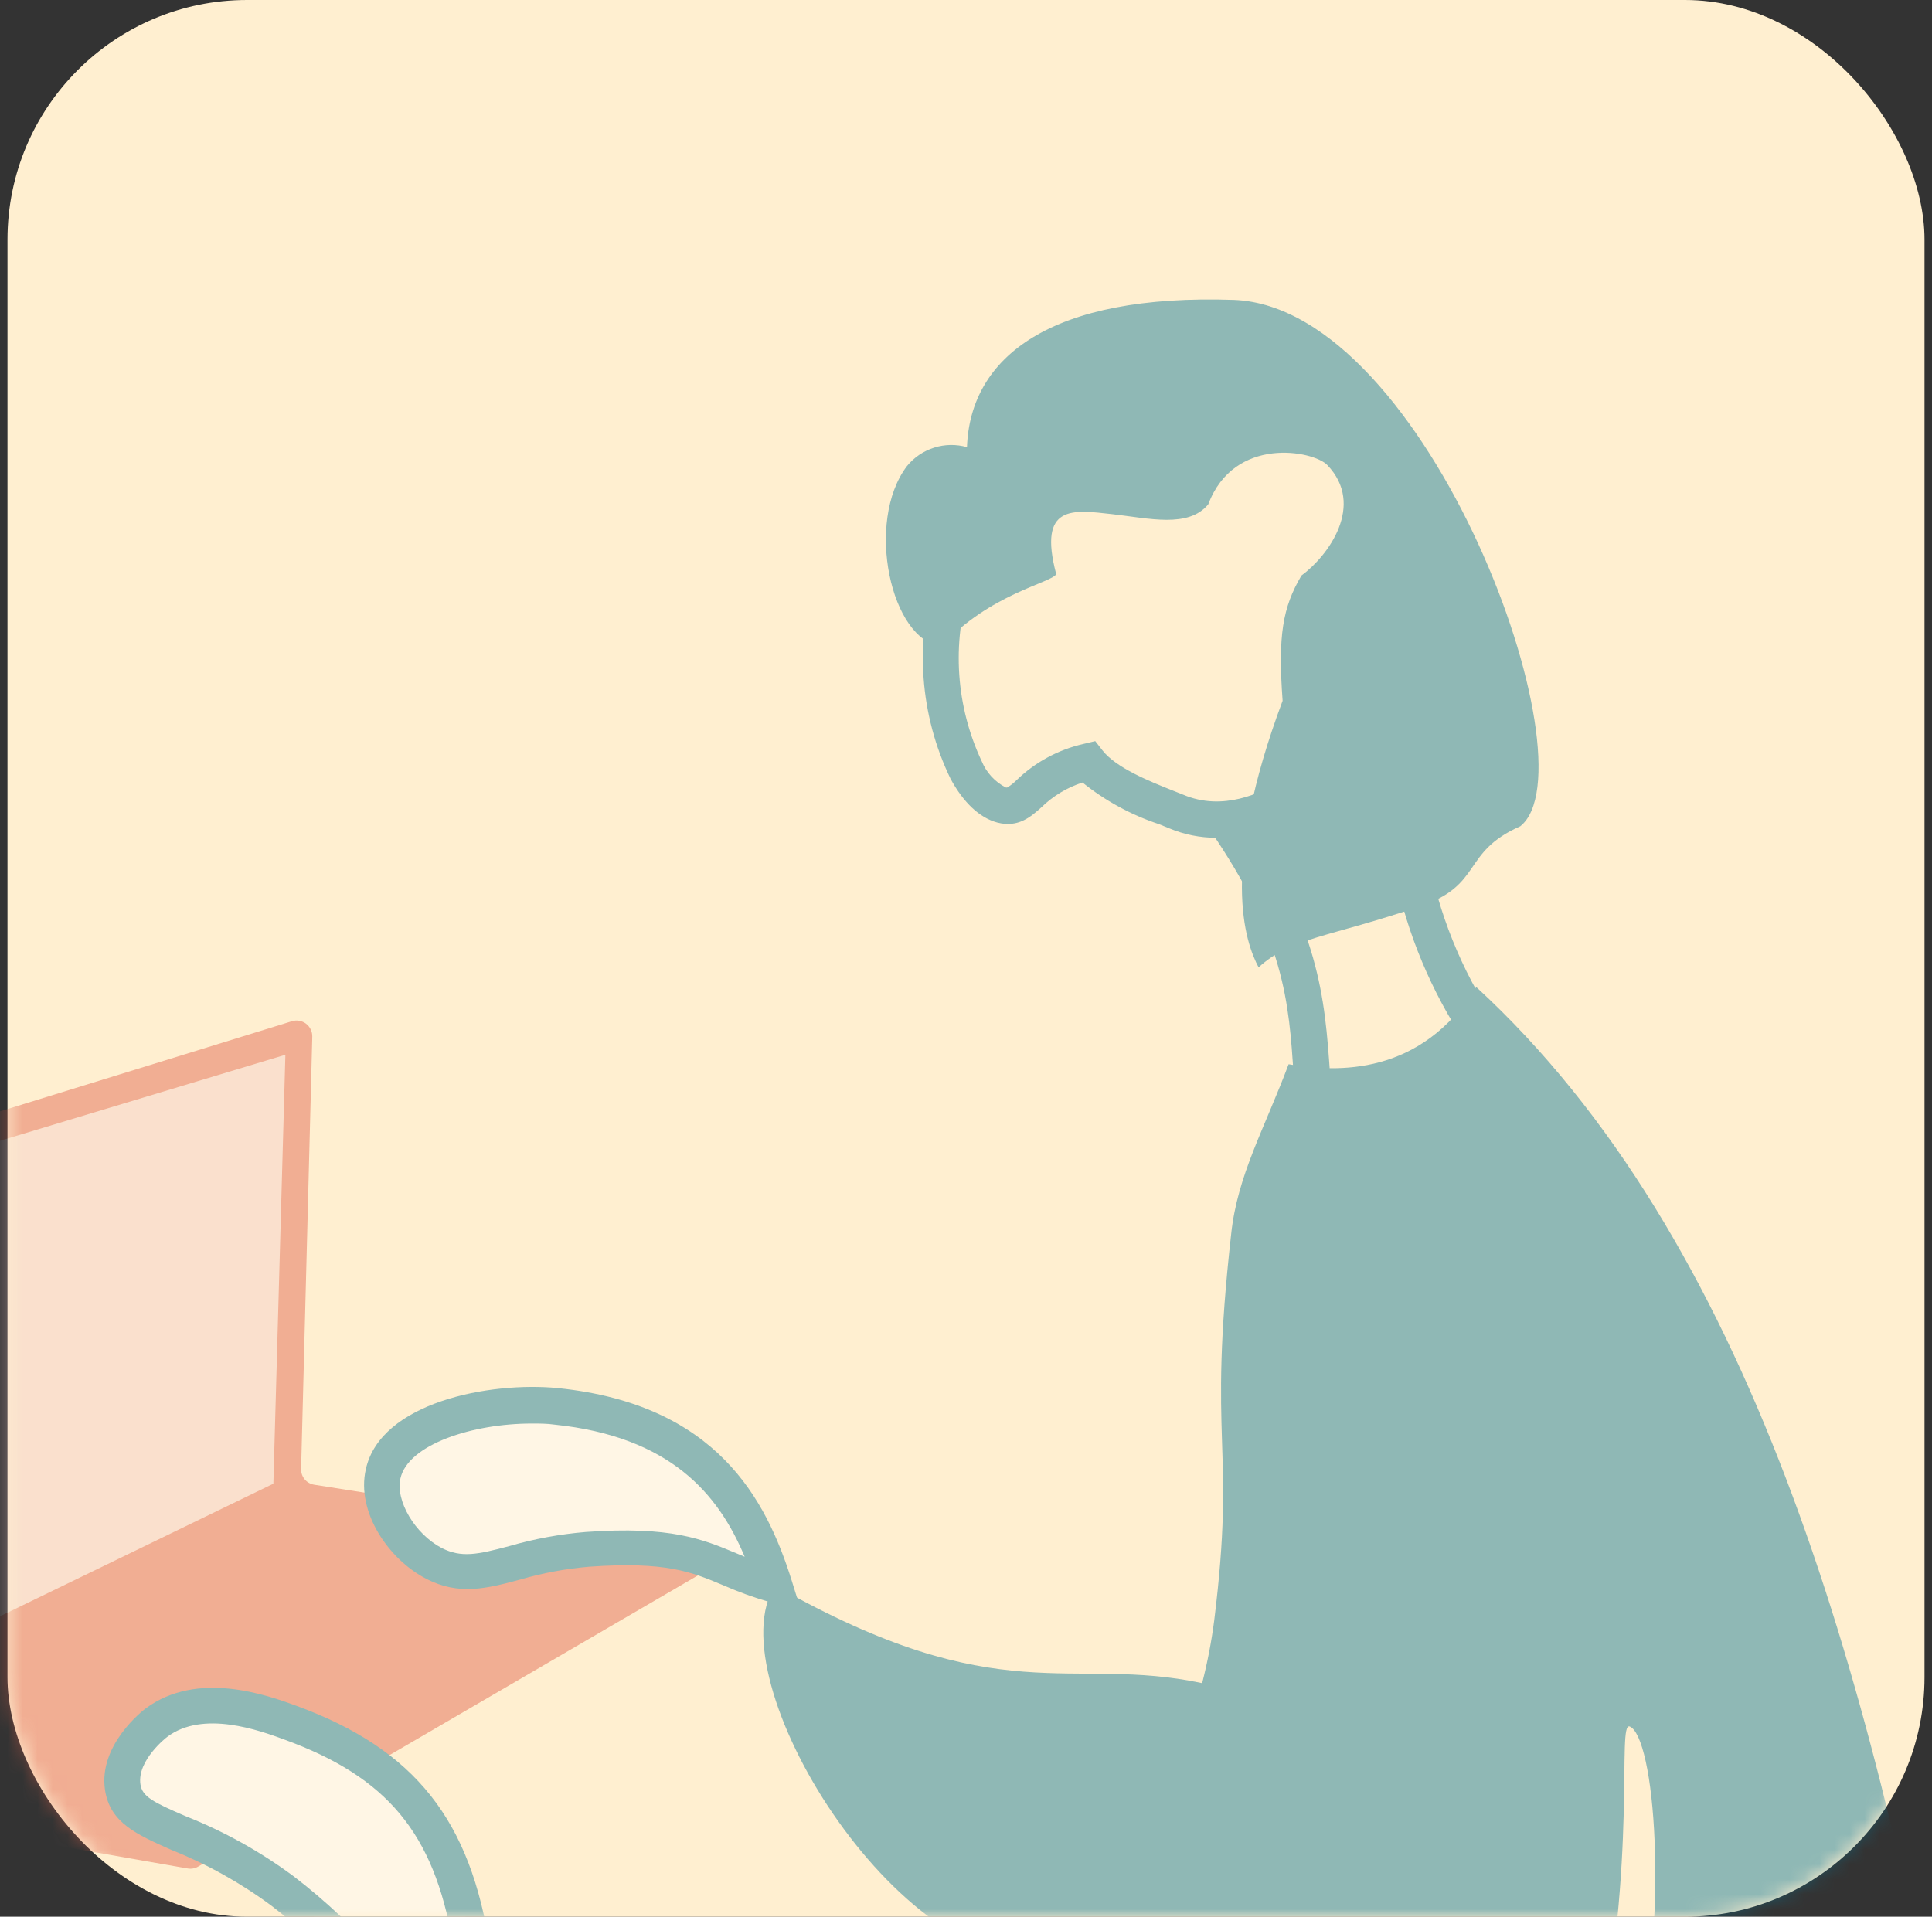 <svg width="129" height="128" viewBox="0 0 129 128" fill="none" xmlns="http://www.w3.org/2000/svg">
<rect x="0" y="0" width="129" height="128" fill="#333333" stroke="none"/>
<rect x="0.5" width="128" height="128" rx="16" fill="#FFEFD0"/>
<g opacity="0.5">
<mask id="mask0" mask-type="alpha" maskUnits="userSpaceOnUse" x="0" y="0" width="129" height="128">
<rect opacity="0.9" x="0.5" width="128" height="128" rx="16" fill="#FFF1D5"/>
</mask>
<g mask="url(#mask0)">
<path d="M12.518 124.775L-19.832 119.121C-20.07 119.08 -20.287 118.958 -20.445 118.775C-20.603 118.592 -20.692 118.36 -20.698 118.119L-21.5 81.646C-21.506 81.419 -21.437 81.196 -21.304 81.012C-21.17 80.828 -20.98 80.693 -20.762 80.628L19.495 68.198C19.654 68.149 19.822 68.14 19.985 68.169C20.148 68.198 20.302 68.265 20.435 68.365C20.567 68.466 20.674 68.596 20.746 68.745C20.818 68.894 20.854 69.058 20.851 69.224L20.105 98.094C20.096 98.348 20.181 98.596 20.344 98.792C20.507 98.987 20.736 99.115 20.987 99.153L46.433 103.162C46.646 103.196 46.843 103.294 46.998 103.444C47.153 103.595 47.257 103.789 47.297 104.001C47.336 104.213 47.309 104.432 47.219 104.628C47.129 104.824 46.98 104.987 46.794 105.095L13.24 124.646C13.024 124.777 12.767 124.822 12.518 124.775V124.775Z" fill="#E05E48"/>
<path d="M81.197 55.949C83.077 55.877 84.911 55.345 86.538 54.401L86.819 54.249H86.867C91.141 54.249 93.282 52.092 94.397 50.239C97.525 44.954 95.52 36.486 93.178 32.428C90.259 27.368 84.004 25.211 79.064 25.267C70.603 25.435 64.565 32.171 62.472 38.37C61.057 42.876 61.412 47.751 63.466 52.004C64.332 53.607 65.415 54.618 66.586 54.931C67.989 55.3 68.839 54.538 69.529 53.92C70.305 53.161 71.246 52.593 72.28 52.26C73.805 53.486 75.538 54.429 77.396 55.043L78.086 55.324C79.072 55.734 80.129 55.947 81.197 55.949V55.949ZM86.626 51.843C86.194 51.881 85.777 52.027 85.415 52.268C84.213 52.902 81.694 54.217 79 53.07L78.27 52.781C76.787 52.188 74.541 51.298 73.611 50.111L73.13 49.493L72.328 49.686C70.655 50.069 69.119 50.9 67.885 52.092C67.697 52.282 67.487 52.449 67.259 52.589V52.589C67.225 52.598 67.189 52.598 67.155 52.589C66.431 52.214 65.862 51.595 65.551 50.841C63.828 47.176 63.542 42.998 64.749 39.132C66.554 33.711 71.782 27.817 79.104 27.697C83.186 27.632 88.679 29.469 91.133 33.655C93.218 37.272 94.862 44.826 92.368 49.036C91.222 50.985 89.345 51.907 86.691 51.843H86.626Z" fill="#077594"/>
<path d="M101.511 55.179C97.565 56.919 99.049 59.092 94.839 60.52C88.624 62.629 86.218 62.605 84.037 64.602C83.138 62.925 81.43 58.042 85.64 46.798C85.32 42.444 85.64 40.567 86.899 38.434C88.704 37.111 91.174 33.719 88.624 31.056C87.701 30.094 82.409 29.075 80.676 33.679C79.345 35.282 76.747 34.617 74.261 34.336C71.654 34.047 69.281 33.647 70.524 38.346C70.179 38.931 66.065 39.661 62.865 43.158C59.489 42.797 57.741 34.849 60.556 31.128C61.027 30.549 61.658 30.12 62.371 29.895C63.083 29.669 63.846 29.658 64.565 29.861C64.782 23.815 70.179 19.605 82.409 20.029C95.392 20.559 106.499 51.201 101.511 55.179Z" fill="#077594"/>
<path d="M51.733 105.892C49.849 99.878 46.304 94.849 37.17 93.943C32.703 93.502 26.376 94.978 25.59 98.426C25.101 100.551 26.777 103.238 28.95 104.401C31.885 105.932 34.195 103.823 39.223 103.462C46.745 102.925 47.475 104.713 51.733 105.892Z" fill="white"/>
<path d="M53.514 107.649L52.856 105.532C51.156 100.127 47.86 93.791 37.258 92.701C32.679 92.252 25.414 93.655 24.427 98.114C23.77 100.993 25.975 104.152 28.437 105.42C30.634 106.574 32.519 106.077 34.708 105.492C36.223 105.048 37.779 104.758 39.351 104.626C44.468 104.265 46.16 104.97 48.301 105.869C49.325 106.319 50.377 106.7 51.453 107.007L53.514 107.649ZM35.502 95.067C36.023 95.067 36.529 95.067 37.026 95.139C44.74 95.941 47.956 99.742 49.721 103.96L49.159 103.727C46.914 102.789 44.788 101.899 39.111 102.308C37.386 102.451 35.681 102.765 34.018 103.246C31.877 103.816 30.811 104.048 29.487 103.375C27.707 102.436 26.4 100.231 26.737 98.731C27.25 96.462 31.548 95.067 35.502 95.067V95.067Z" fill="#077594"/>
<path d="M31.541 130.356C30.418 122.802 27.531 118.038 19.408 115.047C17.611 114.381 13.385 112.826 10.442 115.047C10.338 115.127 7.86 117.044 8.204 119.337C8.629 122.2 12.864 121.743 18.846 126.25C22.648 129.113 23.658 131.342 26.866 131.663C28.516 131.677 30.137 131.224 31.541 130.356V130.356Z" fill="white"/>
<path d="M27.131 132.87C28.893 132.811 30.612 132.306 32.127 131.402L32.856 130.993L32.728 130.191C31.445 121.546 27.708 116.831 19.825 113.928C17.836 113.198 13.185 111.522 9.72 114.096C9.592 114.193 6.561 116.502 7.01 119.526C7.339 121.739 9.151 122.517 11.437 123.535C13.817 124.485 16.065 125.739 18.125 127.264C19.146 128.047 20.125 128.882 21.06 129.766C22.816 131.37 24.195 132.661 26.754 132.91C26.88 132.905 27.006 132.891 27.131 132.87ZM30.218 129.662C29.229 130.184 28.128 130.459 27.01 130.464C25.254 130.288 24.292 129.405 22.704 127.938C21.712 126.998 20.671 126.112 19.584 125.283C17.364 123.638 14.937 122.29 12.367 121.274C10.21 120.344 9.496 119.975 9.376 119.157C9.143 117.553 11.132 116.013 11.156 115.997C13.562 114.177 17.355 115.572 18.975 116.165C25.847 118.667 28.959 122.405 30.218 129.678V129.662Z" fill="#077594"/>
<path d="M22.375 163.382C27.082 158.611 30.771 157.624 39.28 153.879C54.035 169.517 68.951 170.223 86.666 167.168C113.548 160.664 112.008 116.549 108.816 115.298C107.942 114.953 109.362 123.959 106.579 137.383C102.954 155.026 96.619 158.073 89.297 162.629C76.843 166.863 62.632 167.16 46.65 156.871C39.119 152.059 30.258 139.035 31.541 130.35C36.473 131.04 47.034 130.487 60.226 140.342L63.611 138.209C65.768 135.675 67.941 133.229 70.026 130.743C60.002 131.994 47.724 112.122 51.75 105.883C66.77 114.416 71.43 110.51 80.267 112.403C80.618 111.036 80.886 109.648 81.069 108.249C82.552 96.3 80.604 96.701 82.208 82.386C82.625 78.489 84.429 75.369 86.041 71.071C89.249 71.624 94.862 71.873 98.567 65.914C116.852 82.731 124.783 111.36 130.324 141.12C139.258 189.237 135.449 205.757 133.139 210.89C130.589 216.599 125.192 234.852 105.873 239.695C92.97 242.903 76.618 236.856 73.643 235.421C68.735 219.021 59.825 213.488 41.742 198.965C24.163 184.842 17.066 178.034 4.531 177.873C8.533 169.349 14.435 171.41 22.375 163.382Z" fill="#077594"/>
<path d="M-18.781 117.046L18.253 99.083L19.055 70.438L-19.519 82.066L-18.781 117.046Z" fill="#F3CEC9"/>
<path d="M90.227 77.463C93.739 77.463 99.048 73.991 100.403 69.853L100.588 69.283L100.243 68.794C97.913 65.465 96.284 61.697 95.456 57.719C95.295 57.078 95.143 56.46 94.974 55.851L92.657 56.492C92.817 57.078 92.969 57.679 93.122 58.297C93.954 62.362 95.569 66.228 97.877 69.676C96.498 72.772 92.023 75.29 89.93 75.073C89.305 75.009 89.056 74.753 89 74.111C88.92 73.309 88.864 72.507 88.807 71.705C88.454 66.661 88.126 61.889 82.745 54.062L80.764 55.394C85.768 62.667 86.065 66.91 86.377 71.826C86.434 72.627 86.49 73.429 86.57 74.304C86.606 75.113 86.939 75.88 87.506 76.459C88.073 77.038 88.833 77.387 89.641 77.439C89.842 77.455 90.018 77.463 90.227 77.463Z" fill="#077594"/>
</g>
</g>
</svg>

